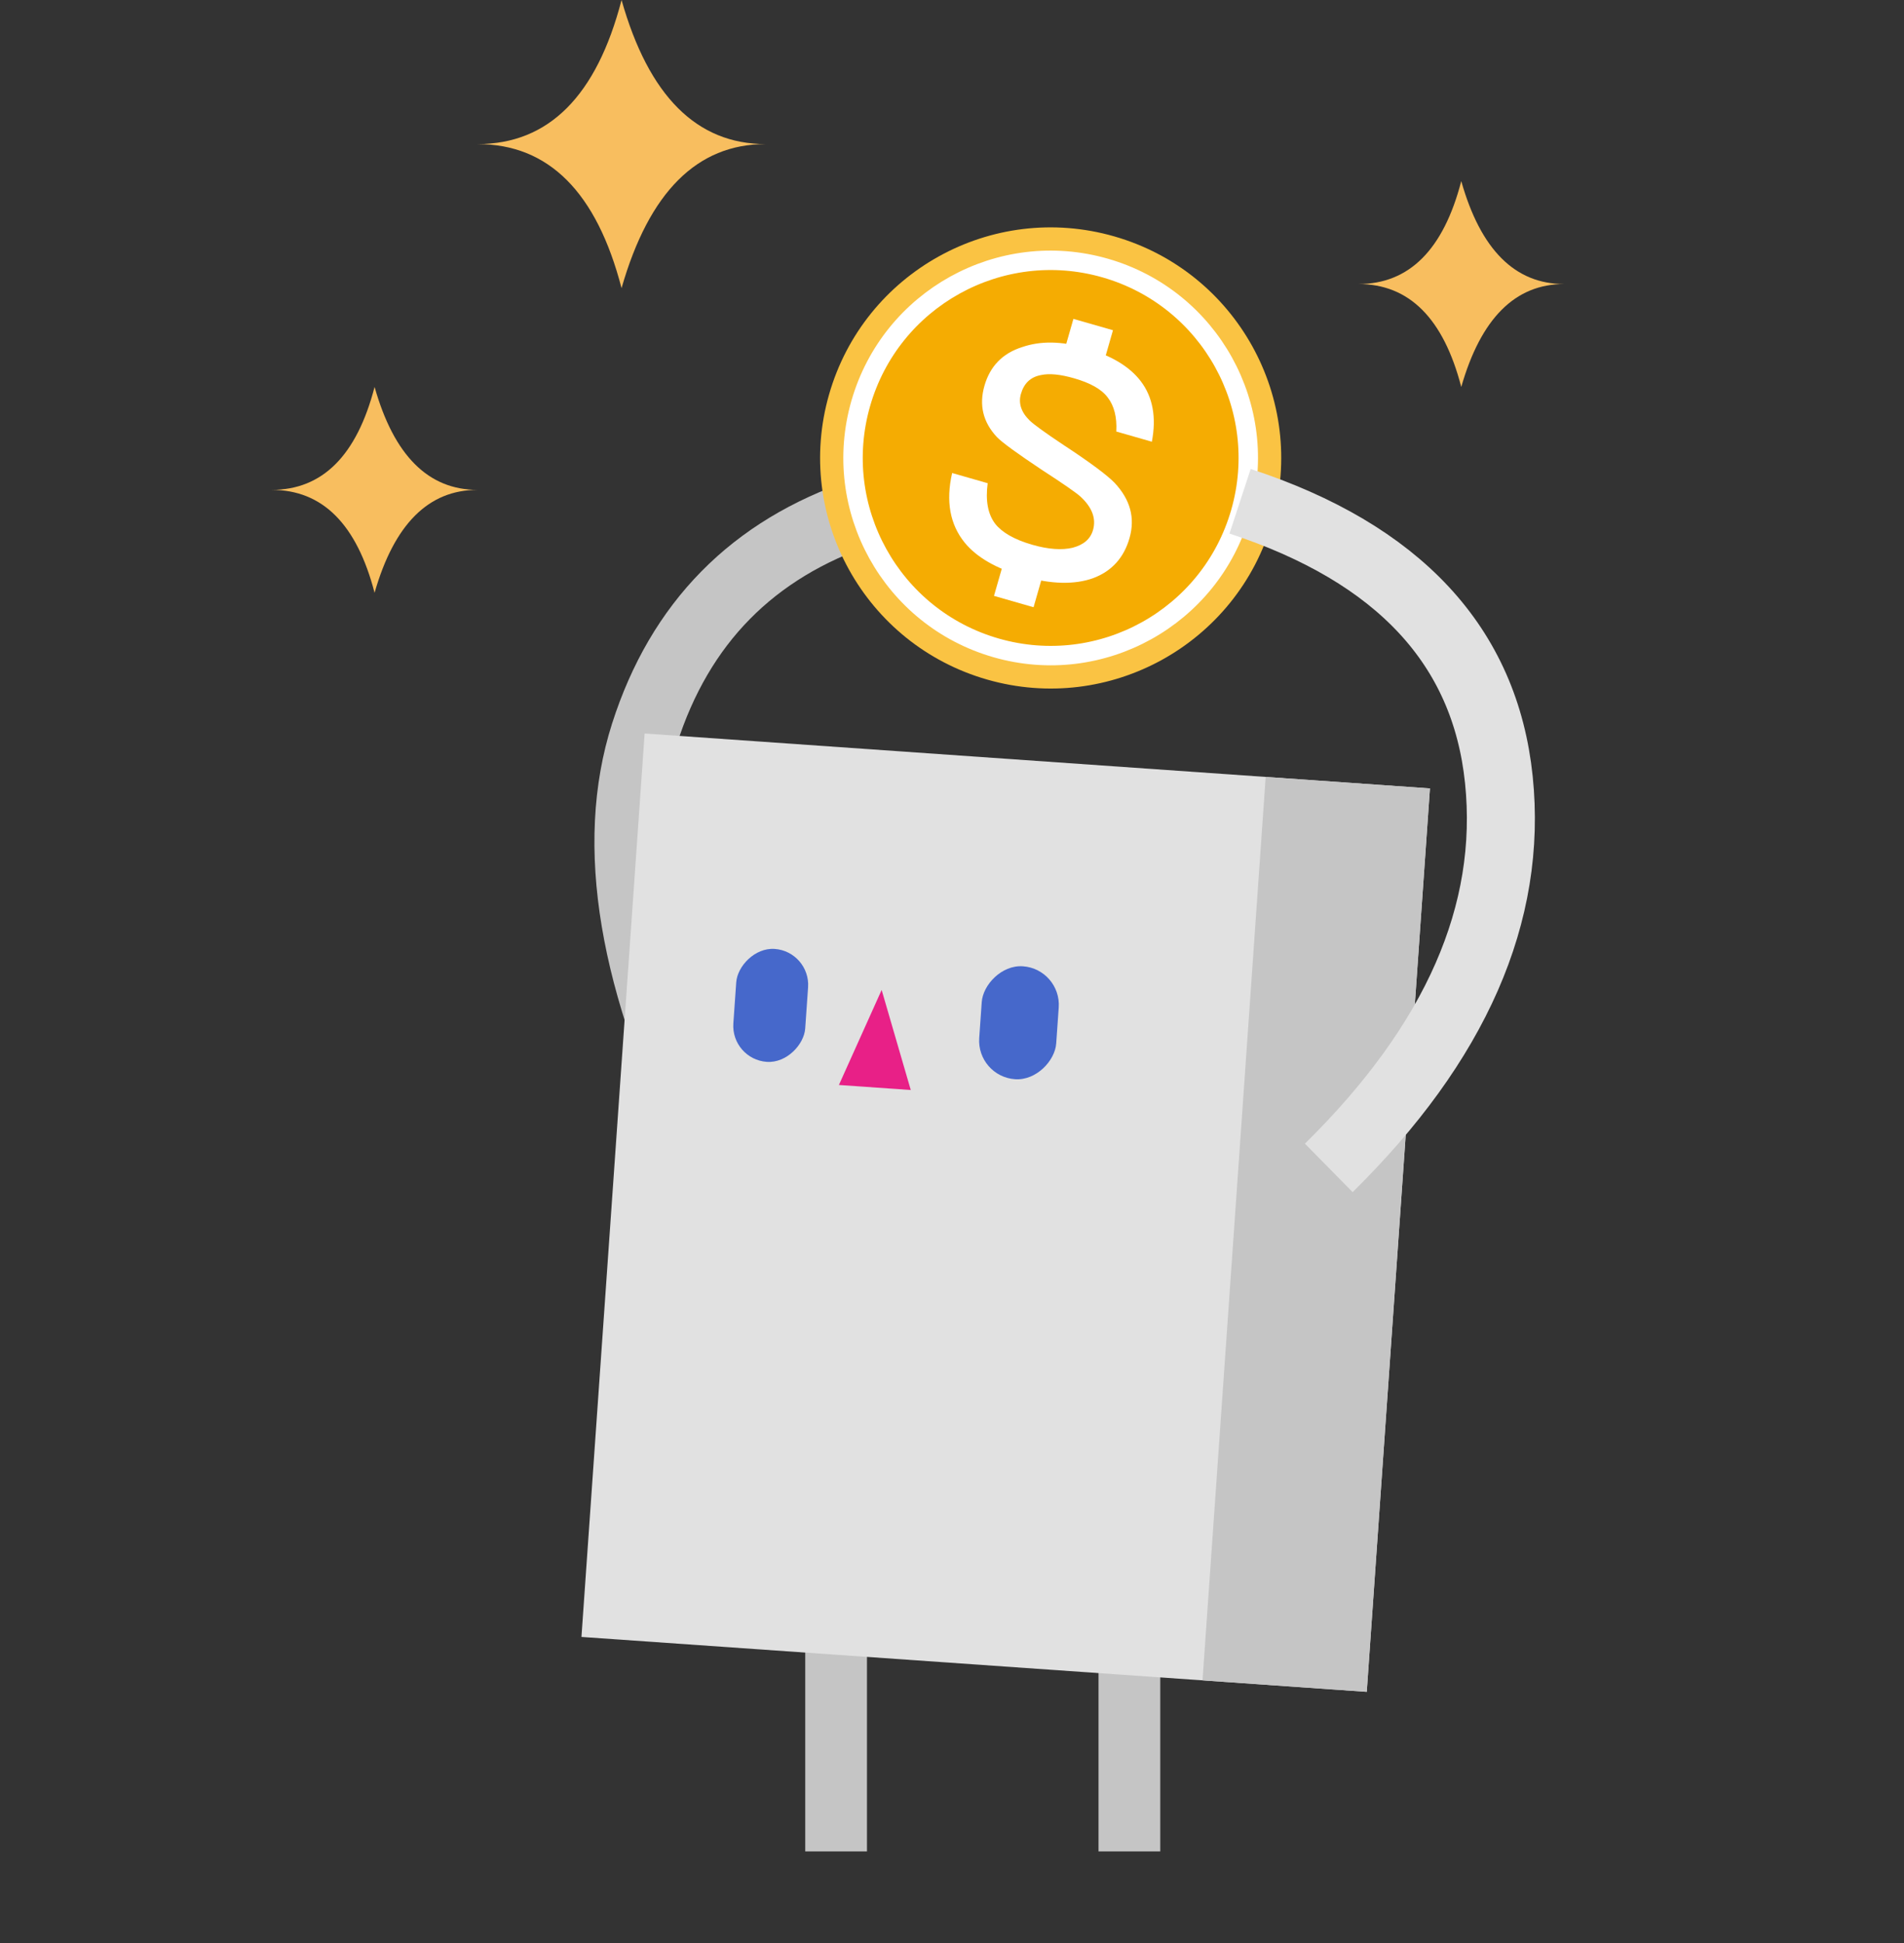 <svg xmlns="http://www.w3.org/2000/svg" width="196" height="200" viewBox="0 0 196 200">
    <rect x="0" y="0" width="196" height="200" fill="#333333" stroke="none"/>
    <g fill="none" fill-rule="evenodd">
        <path fill="#C5C5C5" fill-rule="nonzero" d="M119.439 163.453h-6.356v27.119h6.356zM89.248 163.453h-6.356v27.119h6.356z"/>
        <path stroke="#C5C5C5" stroke-width="7" d="M73.502 118.296c-8.419-17.089-10.805-31.34-7.159-42.757C69.99 64.123 77.484 56.51 88.827 52.7"/>
        <path fill="#E1E1E1" d="M147.2 81.154l-80.841-5.653-6.503 92.993 80.84 5.653z"/>
        <path fill="#C5C5C5" d="M147.2 81.154l-16.909-1.182-6.502 92.992 16.907 1.183z"/>
        <g transform="scale(-1 1) rotate(-4 1373.454 1614.319)">
            <path fill="#E82087" d="M18.31 3.445l3.707 10.064h-7.415z"/>
            <rect width="7.945" height="11.653" fill="#4668CB" rx="3.972"/>
            <rect width="7.415" height="11.653" x="25.883" fill="#4668CB" rx="3.708"/>
        </g>
        <g transform="rotate(16 -17.345 335.8)">
            <circle cx="23.729" cy="23.729" r="23.729" fill="#FAC343"/>
            <circle cx="23.729" cy="23.729" r="20.339" fill="#F5AC02" stroke="#FFF" stroke-width="2"/>
            <path fill="#FFF" d="M23.992 11.864c2.757 0 4.923.558 6.466 1.707 1.641 1.215 2.593 3.119 2.823 5.679h-3.808c-.328-1.444-.952-2.495-1.805-3.118-.853-.657-2.166-.952-3.873-.952-1.477 0-2.594.197-3.381.623-.985.493-1.445 1.313-1.445 2.43 0 .984.526 1.805 1.642 2.396.492.262 1.838.755 4.004 1.444 3.184.985 5.22 1.772 6.138 2.298 2.036 1.214 3.053 2.888 3.053 5.055 0 2.1-.82 3.774-2.462 4.989-1.64 1.182-3.971 1.805-6.959 1.805-2.888 0-5.153-.558-6.761-1.674-1.97-1.378-3.053-3.545-3.217-6.532h3.807c.263 1.773.887 3.053 1.904 3.808.92.656 2.33 1.017 4.267 1.017 1.707 0 3.086-.295 4.07-.853.985-.59 1.51-1.346 1.51-2.33 0-1.248-.754-2.233-2.199-2.955-.46-.23-1.969-.755-4.562-1.543-2.889-.919-4.694-1.575-5.383-1.97-1.806-1.082-2.692-2.658-2.692-4.726s.853-3.709 2.626-4.89c1.641-1.15 3.71-1.708 6.237-1.708z"/>
            <path fill="#FFF" d="M22.034 9.322h4.237v3.39h-4.237zM22.034 35.593h4.237v3.39h-4.237z"/>
        </g>
        <path stroke="#E1E1E1" stroke-width="7" d="M136.785 120.214c13.091-12.885 18.928-26.203 17.51-39.954-1.419-13.751-10.299-23.306-26.64-28.663"/>
        <path fill="#F8BE5F" d="M63.983 0c2.798 9.887 7.741 14.83 14.83 14.83-7.055 0-11.999 4.944-14.83 14.831-2.567-9.887-7.51-14.83-14.83-14.83 7.32 0 12.263-4.944 14.83-14.831zM150.424 18.644c1.998 7.062 5.53 10.593 10.593 10.593-5.04 0-8.571 3.531-10.593 10.594-1.834-7.063-5.365-10.594-10.593-10.594 5.228 0 8.76-3.53 10.593-10.593zM38.56 39.83c1.998 7.063 5.529 10.594 10.593 10.594-5.04 0-8.571 3.53-10.594 10.593-1.833-7.062-5.364-10.593-10.593-10.593 5.229 0 8.76-3.531 10.593-10.593z"/>
    </g>
</svg>
